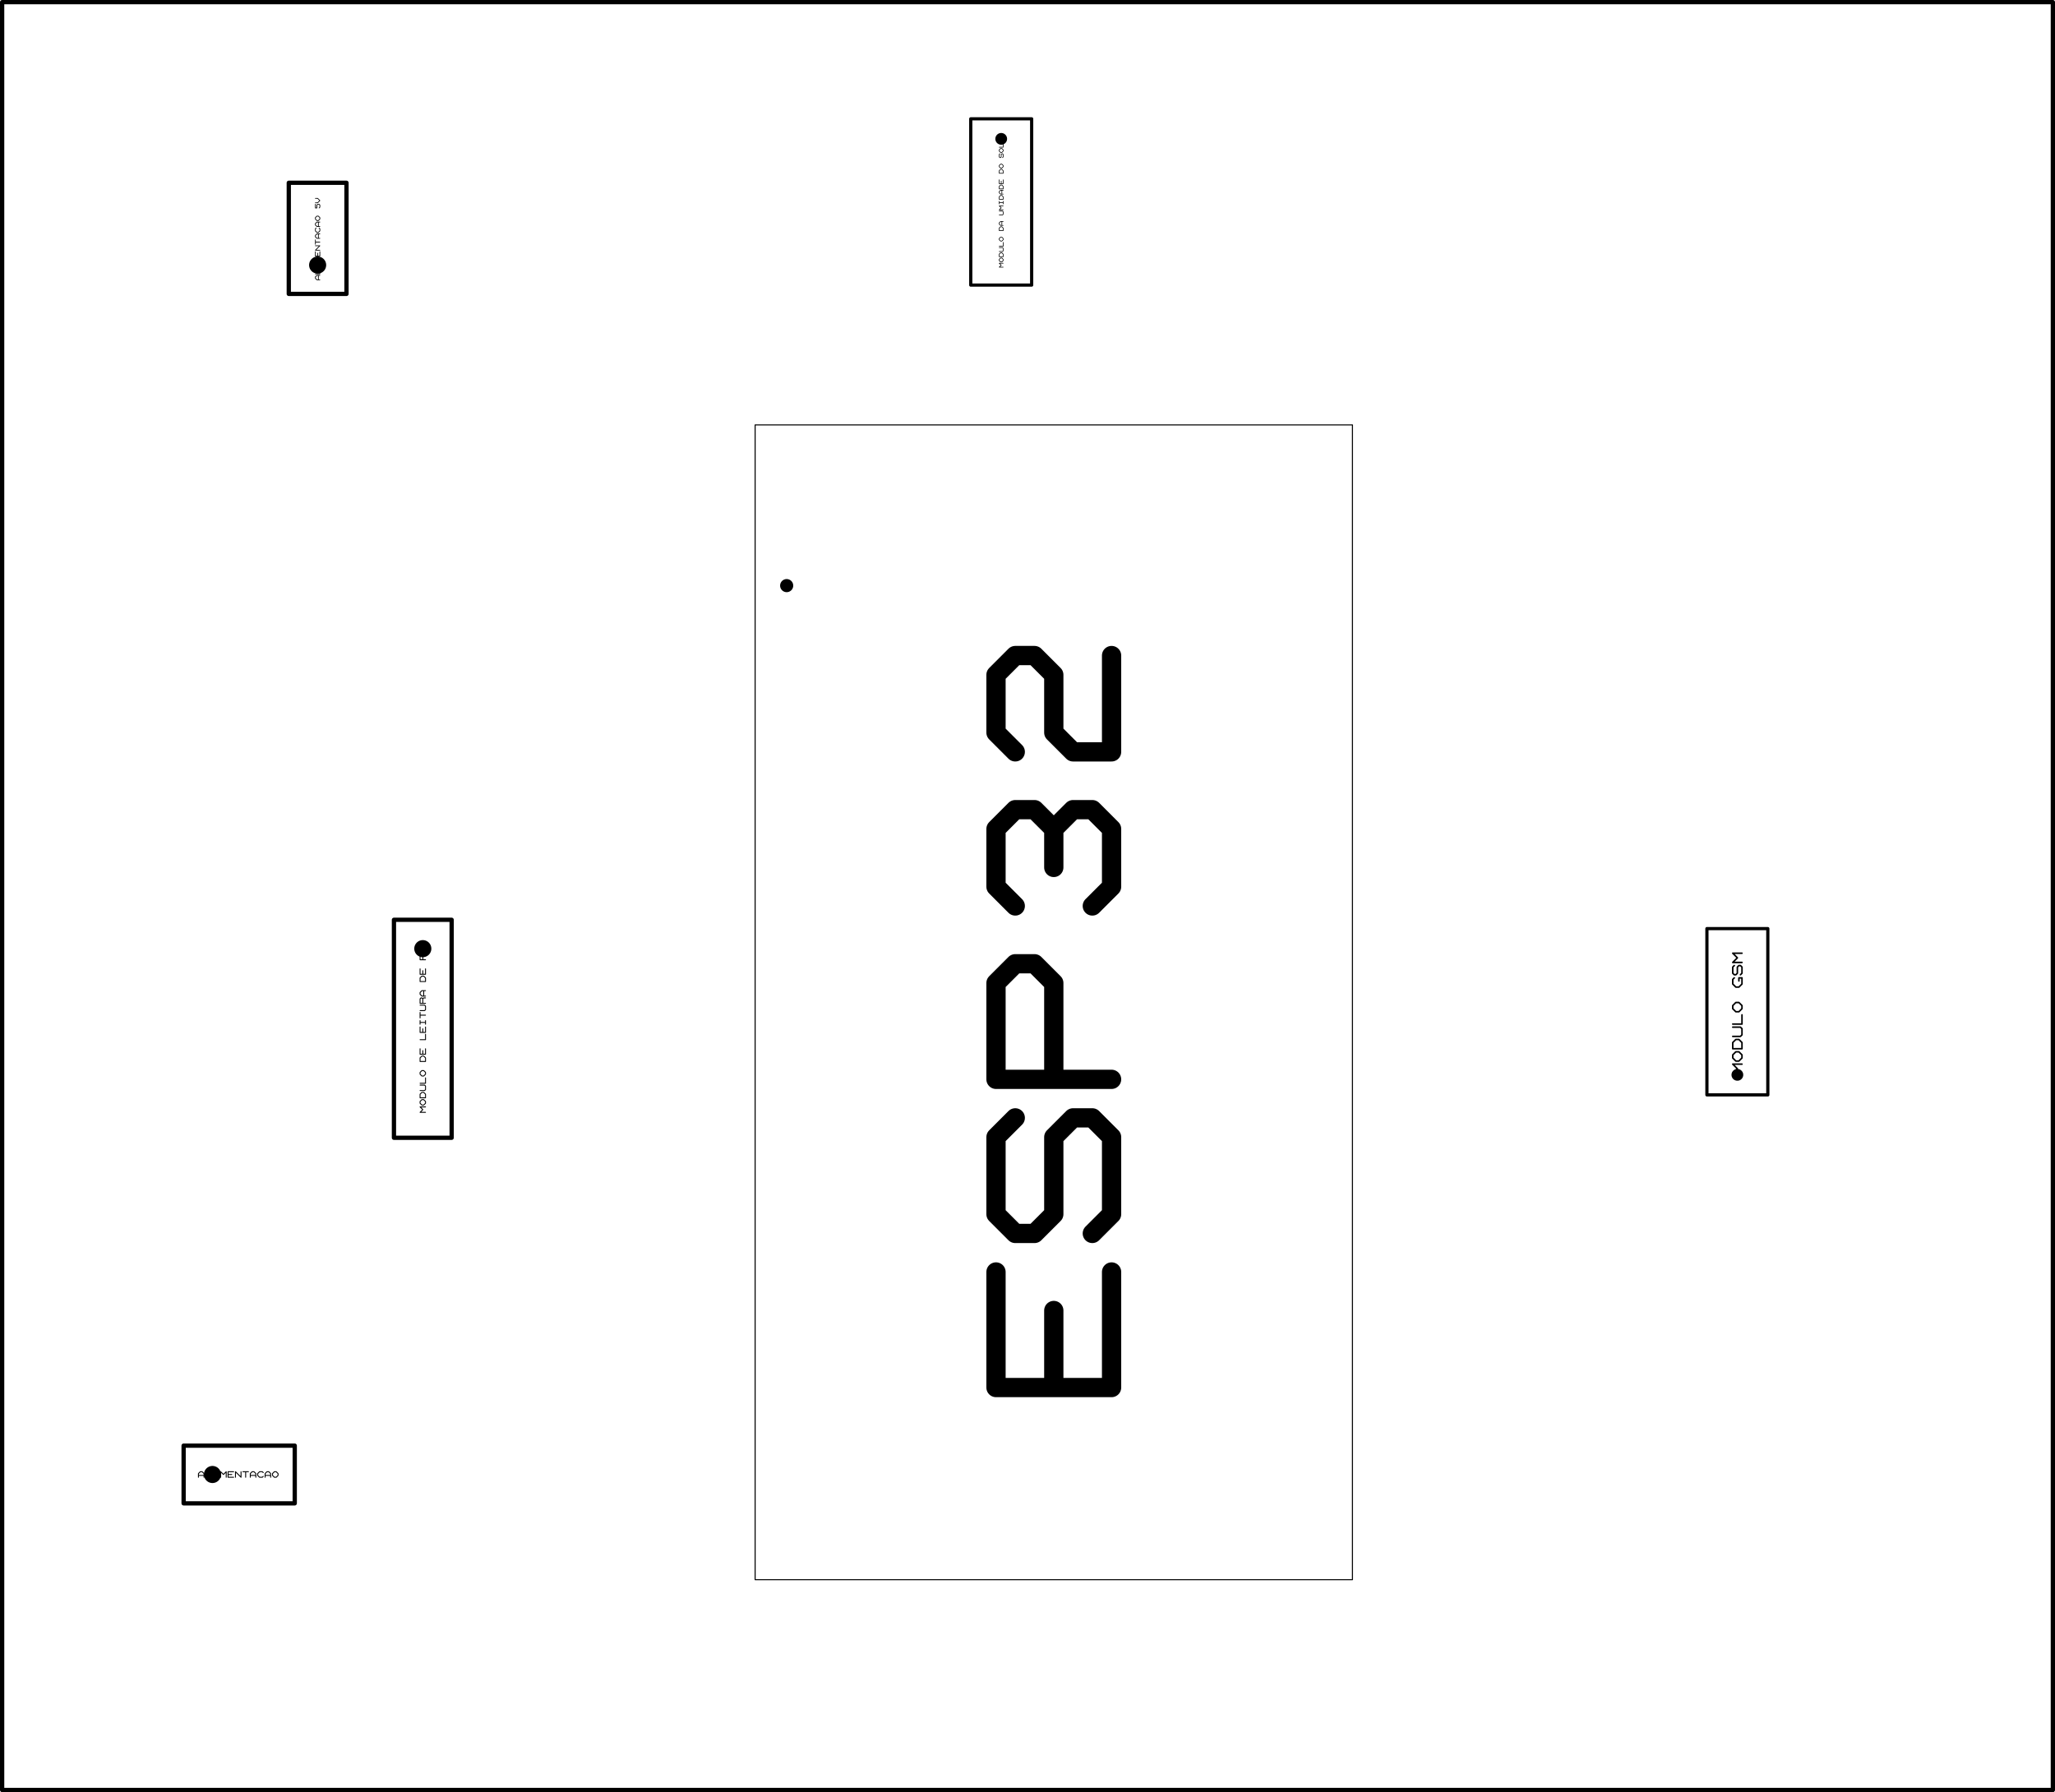 <svg version="1.1" xmlns="http://www.w3.org/2000/svg" xmlns:xlink="http://www.w3.org/1999/xlink" stroke-linecap="round" stroke-linejoin="round" stroke-width="0" fill-rule="evenodd" width="97.703mm" height="85.203mm" viewBox="-57601.6 -101.6 97703.2 85203.2" id="Edto7fUpq_o-VYvp3SdY"><g transform="translate(0,85000) scale(1,-1)" fill="currentColor" stroke="currentColor"><path d="M -21700 64900 6700 64900 6700 10000 -21700 10000 -21700 64900" fill="none" stroke-width="50"/><path d="M -20200 57260 -20200 57260" fill="none" stroke-width="624"/><path d="M -4752.5 24628.34 -4752.5 19133.35 -10247.5 19133.35 -10247.5 24628.34 M -7500 19133.35 -7500 22796.68 M -5668.33 26460.01 -4752.5 27375.84 -4752.5 31039.17 -5668.33 31955 -6584.17 31955 -7500 31039.17 -7500 27375.84 -8415.83 26460.01 -9331.67 26460.01 -10247.5 27375.84 -10247.5 31039.17 -9331.67 31955 M -4752.5 33786.67 -10247.5 33786.67 -10247.5 38365.83 -9331.67 39281.66 -8415.83 39281.66 -7500 38365.83 -7500 33786.67 M -9331.67 42029.16 -10247.5 42944.99 -10247.5 45692.49 -9331.67 46608.32 -8415.83 46608.32 -7500 45692.49 -6584.17 46608.32 -5668.33 46608.32 -4752.5 45692.49 -4752.5 42944.99 -5668.33 42029.16 M -7500 43860.82 -7500 45692.49 M -9331.67 49355.82 -10247.5 50271.65 -10247.5 53019.15 -9331.67 53934.98 -8415.83 53934.98 -7500 53019.15 -7500 50271.65 -6584.17 49355.82 -4752.5 49355.82 -4752.5 53934.98" fill="none" stroke-width="915.83"/><path d="M -11447.8 71547.5 -8552.2 71547.5 -8552.2 79452.5 -11447.8 79452.5 -11447.8 71547.5 -8552.2 71547.5 -8552.2 79452.5 -11447.8 79452.5 -11447.8 71547.5" fill="none" stroke-width="152.4"/><path d="M -10000 78500 -10000 78500" fill="none" stroke-width="558.8"/><path d="M -9907.03 72401 -10092.97 72401 -10000 72493.97 -10092.97 72586.94 -9907.03 72586.94 M -10030.99 72648.92 -10092.97 72710.9 -10092.97 72772.88 -10030.99 72834.86 -9969.01 72834.86 -9907.03 72772.88 -9907.03 72710.9 -9969.01 72648.92 -10030.99 72648.92 M -9907.03 72896.84 -10092.97 72896.84 -10092.97 73020.8 -10030.99 73082.78 -9969.01 73082.78 -9907.03 73020.8 -9907.03 72896.84 M -10092.97 73144.76 -9938.02 73144.76 -9907.03 73175.75 -9907.03 73299.71 -9938.02 73330.7 -10092.97 73330.7 M -10092.97 73392.68 -9907.03 73392.68 -9907.03 73578.62 M -10030.99 73640.6 -10092.97 73702.58 -10092.97 73764.56 -10030.99 73826.54 -9969.01 73826.54 -9907.03 73764.56 -9907.03 73702.58 -9969.01 73640.6 -10030.99 73640.6 M -9907.03 74136.44 -10092.97 74136.44 -10092.97 74260.4 -10030.99 74322.38 -9969.01 74322.38 -9907.03 74260.4 -9907.03 74136.44 M -9907.03 74384.36 -10030.99 74384.36 -10092.97 74446.34 -10092.97 74508.32 -10030.99 74570.3 -9907.03 74570.3 M -9969.01 74384.36 -9969.01 74570.3 M -10092.97 74880.2 -9938.02 74880.2 -9907.03 74911.19 -9907.03 75035.15 -9938.02 75066.14 -10092.97 75066.14 M -9907.03 75128.12 -10092.97 75128.12 -10000 75221.09 -10092.97 75314.06 -9907.03 75314.06 M -10092.97 75407.03 -10092.97 75530.99 M -10092.97 75469.01 -9907.03 75469.01 M -9907.03 75407.03 -9907.03 75530.99 M -9907.03 75623.96 -10092.97 75623.96 -10092.97 75747.92 -10030.99 75809.9 -9969.01 75809.9 -9907.03 75747.92 -9907.03 75623.96 M -9907.03 75871.88 -10030.99 75871.88 -10092.97 75933.86 -10092.97 75995.84 -10030.99 76057.82 -9907.03 76057.82 M -9969.01 75871.88 -9969.01 76057.82 M -9907.03 76119.8 -10092.97 76119.8 -10092.97 76243.76 -10030.99 76305.74 -9969.01 76305.74 -9907.03 76243.76 -9907.03 76119.8 M -9907.03 76553.66 -9907.03 76367.72 -10092.97 76367.72 -10092.97 76553.66 M -10000 76367.72 -10000 76491.68 M -9907.03 76863.56 -10092.97 76863.56 -10092.97 76987.52 -10030.99 77049.5 -9969.01 77049.5 -9907.03 76987.52 -9907.03 76863.56 M -10030.99 77111.48 -10092.97 77173.46 -10092.97 77235.44 -10030.99 77297.42 -9969.01 77297.42 -9907.03 77235.44 -9907.03 77173.46 -9969.01 77111.48 -10030.99 77111.48 M -9938.02 77607.32 -9907.03 77638.31 -9907.03 77762.27 -9938.02 77793.26 -9969.01 77793.26 -10000 77762.27 -10000 77638.31 -10030.99 77607.32 -10061.98 77607.32 -10092.97 77638.31 -10092.97 77762.27 -10061.98 77793.26 M -10030.99 77855.24 -10092.97 77917.22 -10092.97 77979.2 -10030.99 78041.18 -9969.01 78041.18 -9907.03 77979.2 -9907.03 77917.22 -9969.01 77855.24 -10030.99 77855.24 M -10092.97 78103.16 -9907.03 78103.16 -9907.03 78289.1 M -10030.99 78351.08 -10092.97 78413.06 -10092.97 78475.04 -10030.99 78537.02 -9969.01 78537.02 -9907.03 78475.04 -9907.03 78413.06 -9969.01 78351.08 -10030.99 78351.08" fill="none" stroke-width="30.99"/><path d="M 26447.8 40952.5 23552.2 40952.5 23552.2 33047.5 26447.8 33047.5 26447.8 40952.5 23552.2 40952.5 23552.2 33047.5 26447.8 33047.5 26447.8 40952.5" fill="none" stroke-width="152.4"/><path d="M 25000 34000 25000 34000" fill="none" stroke-width="558.8"/><path d="M 25219.75 34070.05 24780.25 34070.05 25000 34289.79 24780.25 34509.54 25219.75 34509.54 M 24926.75 34656.04 24780.25 34802.53 24780.25 34949.03 24926.75 35095.53 25073.25 35095.53 25219.75 34949.03 25219.75 34802.53 25073.25 34656.04 24926.75 34656.04 M 25219.75 35242.03 24780.25 35242.03 24780.25 35535.02 24926.75 35681.52 25073.25 35681.52 25219.75 35535.02 25219.75 35242.03 M 24780.25 35828.02 25146.5 35828.02 25219.75 35901.26 25219.75 36194.26 25146.5 36267.51 24780.25 36267.51 M 24780.25 36414.01 25219.75 36414.01 25219.75 36853.5 M 24926.75 37000 24780.25 37146.49 24780.25 37292.99 24926.75 37439.49 25073.25 37439.49 25219.75 37292.99 25219.75 37146.49 25073.25 37000 24926.75 37000 M 25073.25 38464.97 25073.25 38611.47 25219.75 38611.47 25219.75 38318.47 25073.25 38171.98 24926.75 38171.98 24780.25 38318.47 24780.25 38538.22 24853.5 38611.47 M 25146.5 38757.97 25219.75 38831.21 25219.75 39124.21 25146.5 39197.46 25073.25 39197.46 25000 39124.21 25000 38831.21 24926.75 38757.97 24853.5 38757.97 24780.25 38831.21 24780.25 39124.21 24853.5 39197.46 M 25219.75 39343.96 24780.25 39343.96 25000 39563.7 24780.25 39783.45 25219.75 39783.45" fill="none" stroke-width="73.24"/><path d="M -57500 0 40000 0 40000 85000 -57500 85000 -57500 0" fill="none" stroke-width="203.2"/><path d="M -43871.6 71128.4 -41128.4 71128.4 -41128.4 76411.6 -43871.6 76411.6 -43871.6 71128.4" fill="none" stroke-width="203.2"/><path d="M -42500 72500 -42500 72500" fill="none" stroke-width="812.8"/><path d="M -42394.34 71797.68 -42535.22 71797.68 -42605.66 71868.12 -42605.66 71938.56 -42535.22 72009 -42394.34 72009 M -42464.78 71797.68 -42464.78 72009 M -42605.66 72079.44 -42394.34 72079.44 -42394.34 72290.76 M -42605.66 72396.42 -42605.66 72537.3 M -42605.66 72466.86 -42394.34 72466.86 M -42394.34 72396.42 -42394.34 72537.3 M -42394.34 72642.96 -42605.66 72642.96 -42500 72748.62 -42605.66 72854.28 -42394.34 72854.28 M -42394.34 73136.04 -42394.34 72924.72 -42605.66 72924.72 -42605.66 73136.04 M -42500 72924.72 -42500 73065.6 M -42394.34 73206.48 -42605.66 73206.48 -42394.34 73417.8 -42605.66 73417.8 M -42605.66 73488.24 -42605.66 73699.56 M -42605.66 73593.9 -42394.34 73593.9 M -42394.34 73770 -42535.22 73770 -42605.66 73840.44 -42605.66 73910.88 -42535.22 73981.32 -42394.34 73981.32 M -42464.78 73770 -42464.78 73981.32 M -42429.56 74263.08 -42394.34 74227.86 -42394.34 74122.2 -42464.78 74051.76 -42535.22 74051.76 -42605.66 74122.2 -42605.66 74227.86 -42570.44 74263.08 M -42394.34 74333.52 -42535.22 74333.52 -42605.66 74403.96 -42605.66 74474.4 -42535.22 74544.84 -42394.34 74544.84 M -42464.78 74333.52 -42464.78 74544.84 M -42535.22 74615.28 -42605.66 74685.72 -42605.66 74756.16 -42535.22 74826.6 -42464.78 74826.6 -42394.34 74756.16 -42394.34 74685.72 -42464.78 74615.28 -42535.22 74615.28 M -42605.66 75390.12 -42605.66 75214.02 -42535.22 75214.02 -42535.22 75354.9 -42500 75390.12 -42429.56 75390.12 -42394.34 75354.9 -42394.34 75249.24 -42429.56 75214.02 M -42605.66 75460.56 -42500 75460.56 -42394.34 75566.22 -42500 75671.88 -42605.66 75671.88" fill="none" stroke-width="35.22"/><path d="M -38871.6 31008.4 -36128.4 31008.4 -36128.4 41371.6 -38871.6 41371.6 -38871.6 31008.4" fill="none" stroke-width="203.2"/><path d="M -37500 40000 -37500 40000" fill="none" stroke-width="812.8"/><path d="M -37370.46 32217.44 -37629.54 32217.44 -37500 32346.98 -37629.54 32476.52 -37370.46 32476.52 M -37543.18 32562.88 -37629.54 32649.24 -37629.54 32735.6 -37543.18 32821.96 -37456.82 32821.96 -37370.46 32735.6 -37370.46 32649.24 -37456.82 32562.88 -37543.18 32562.88 M -37370.46 32908.32 -37629.54 32908.32 -37629.54 33081.04 -37543.18 33167.4 -37456.82 33167.4 -37370.46 33081.04 -37370.46 32908.32 M -37629.54 33253.76 -37413.64 33253.76 -37370.46 33296.94 -37370.46 33469.66 -37413.64 33512.84 -37629.54 33512.84 M -37629.54 33599.2 -37370.46 33599.2 -37370.46 33858.28 M -37543.18 33944.64 -37629.54 34031 -37629.54 34117.36 -37543.18 34203.72 -37456.82 34203.72 -37370.46 34117.36 -37370.46 34031 -37456.82 33944.64 -37543.18 33944.64 M -37370.46 34635.52 -37629.54 34635.52 -37629.54 34808.24 -37543.18 34894.6 -37456.82 34894.6 -37370.46 34808.24 -37370.46 34635.52 M -37370.46 35240.04 -37370.46 34980.96 -37629.54 34980.96 -37629.54 35240.04 M -37500 34980.96 -37500 35153.68 M -37629.54 35671.84 -37370.46 35671.84 -37370.46 35930.92 M -37370.46 36276.36 -37370.46 36017.28 -37629.54 36017.28 -37629.54 36276.36 M -37500 36017.28 -37500 36190 M -37629.54 36405.9 -37629.54 36578.62 M -37629.54 36492.26 -37370.46 36492.26 M -37370.46 36405.9 -37370.46 36578.62 M -37629.54 36708.16 -37629.54 36967.24 M -37629.54 36837.7 -37370.46 36837.7 M -37629.54 37053.6 -37413.64 37053.6 -37370.46 37096.78 -37370.46 37269.5 -37413.64 37312.68 -37629.54 37312.68 M -37370.46 37399.04 -37629.54 37399.04 -37629.54 37614.94 -37586.36 37658.12 -37543.18 37658.12 -37500 37614.94 -37500 37399.04 M -37500 37614.94 -37456.82 37658.12 -37370.46 37658.12 M -37370.46 37744.48 -37543.18 37744.48 -37629.54 37830.84 -37629.54 37917.2 -37543.18 38003.56 -37370.46 38003.56 M -37456.82 37744.48 -37456.82 38003.56 M -37370.46 38435.36 -37629.54 38435.36 -37629.54 38608.08 -37543.18 38694.44 -37456.82 38694.44 -37370.46 38608.08 -37370.46 38435.36 M -37370.46 39039.88 -37370.46 38780.8 -37629.54 38780.8 -37629.54 39039.88 M -37500 38780.8 -37500 38953.52 M -37370.46 39471.68 -37629.54 39471.68 -37629.54 39687.58 -37586.36 39730.76 -37543.18 39730.76 -37500 39687.58 -37500 39471.68 M -37370.46 39817.12 -37629.54 39817.12 M -37629.54 40076.2 -37370.46 40076.2 M -37500 39817.12 -37500 40076.2" fill="none" stroke-width="43.18"/><path d="M -48871.6 13628.4 -43588.4 13628.4 -43588.4 16371.6 -48871.6 16371.6 -48871.6 13628.4" fill="none" stroke-width="203.2"/><path d="M -47500 15000 -47500 15000" fill="none" stroke-width="812.8"/><path d="M -48167.1 14867.92 -48167.1 15044.02 -48079.05 15132.07 -47991 15132.07 -47902.95 15044.02 -47902.95 14867.92 M -48167.1 14955.97 -47902.95 14955.97 M -47814.9 15132.07 -47814.9 14867.92 -47550.75 14867.92 M -47418.68 15132.07 -47242.58 15132.07 M -47330.63 15132.07 -47330.63 14867.92 M -47418.68 14867.92 -47242.58 14867.92 M -47110.5 14867.92 -47110.5 15132.07 -46978.43 15000 -46846.35 15132.07 -46846.35 14867.92 M -46494.15 14867.92 -46758.3 14867.92 -46758.3 15132.07 -46494.15 15132.07 M -46758.3 15000 -46582.2 15000 M -46406.1 14867.92 -46406.1 15132.07 -46141.95 14867.92 -46141.95 15132.07 M -46053.9 15132.07 -45789.75 15132.07 M -45921.83 15132.07 -45921.83 14867.92 M -45701.7 14867.92 -45701.7 15044.02 -45613.65 15132.07 -45525.6 15132.07 -45437.55 15044.02 -45437.55 14867.92 M -45701.7 14955.97 -45437.55 14955.97 M -45085.35 14911.94 -45129.38 14867.92 -45261.45 14867.92 -45349.5 14955.97 -45349.5 15044.02 -45261.45 15132.07 -45129.38 15132.07 -45085.35 15088.05 M -44997.3 14867.92 -44997.3 15044.02 -44909.25 15132.07 -44821.2 15132.07 -44733.15 15044.02 -44733.15 14867.92 M -44997.3 14955.97 -44733.15 14955.97 M -44645.1 15044.02 -44557.05 15132.07 -44469 15132.07 -44380.95 15044.02 -44380.95 14955.97 -44469 14867.92 -44557.05 14867.92 -44645.1 14955.97 -44645.1 15044.02" fill="none" stroke-width="44.02"/></g></svg>